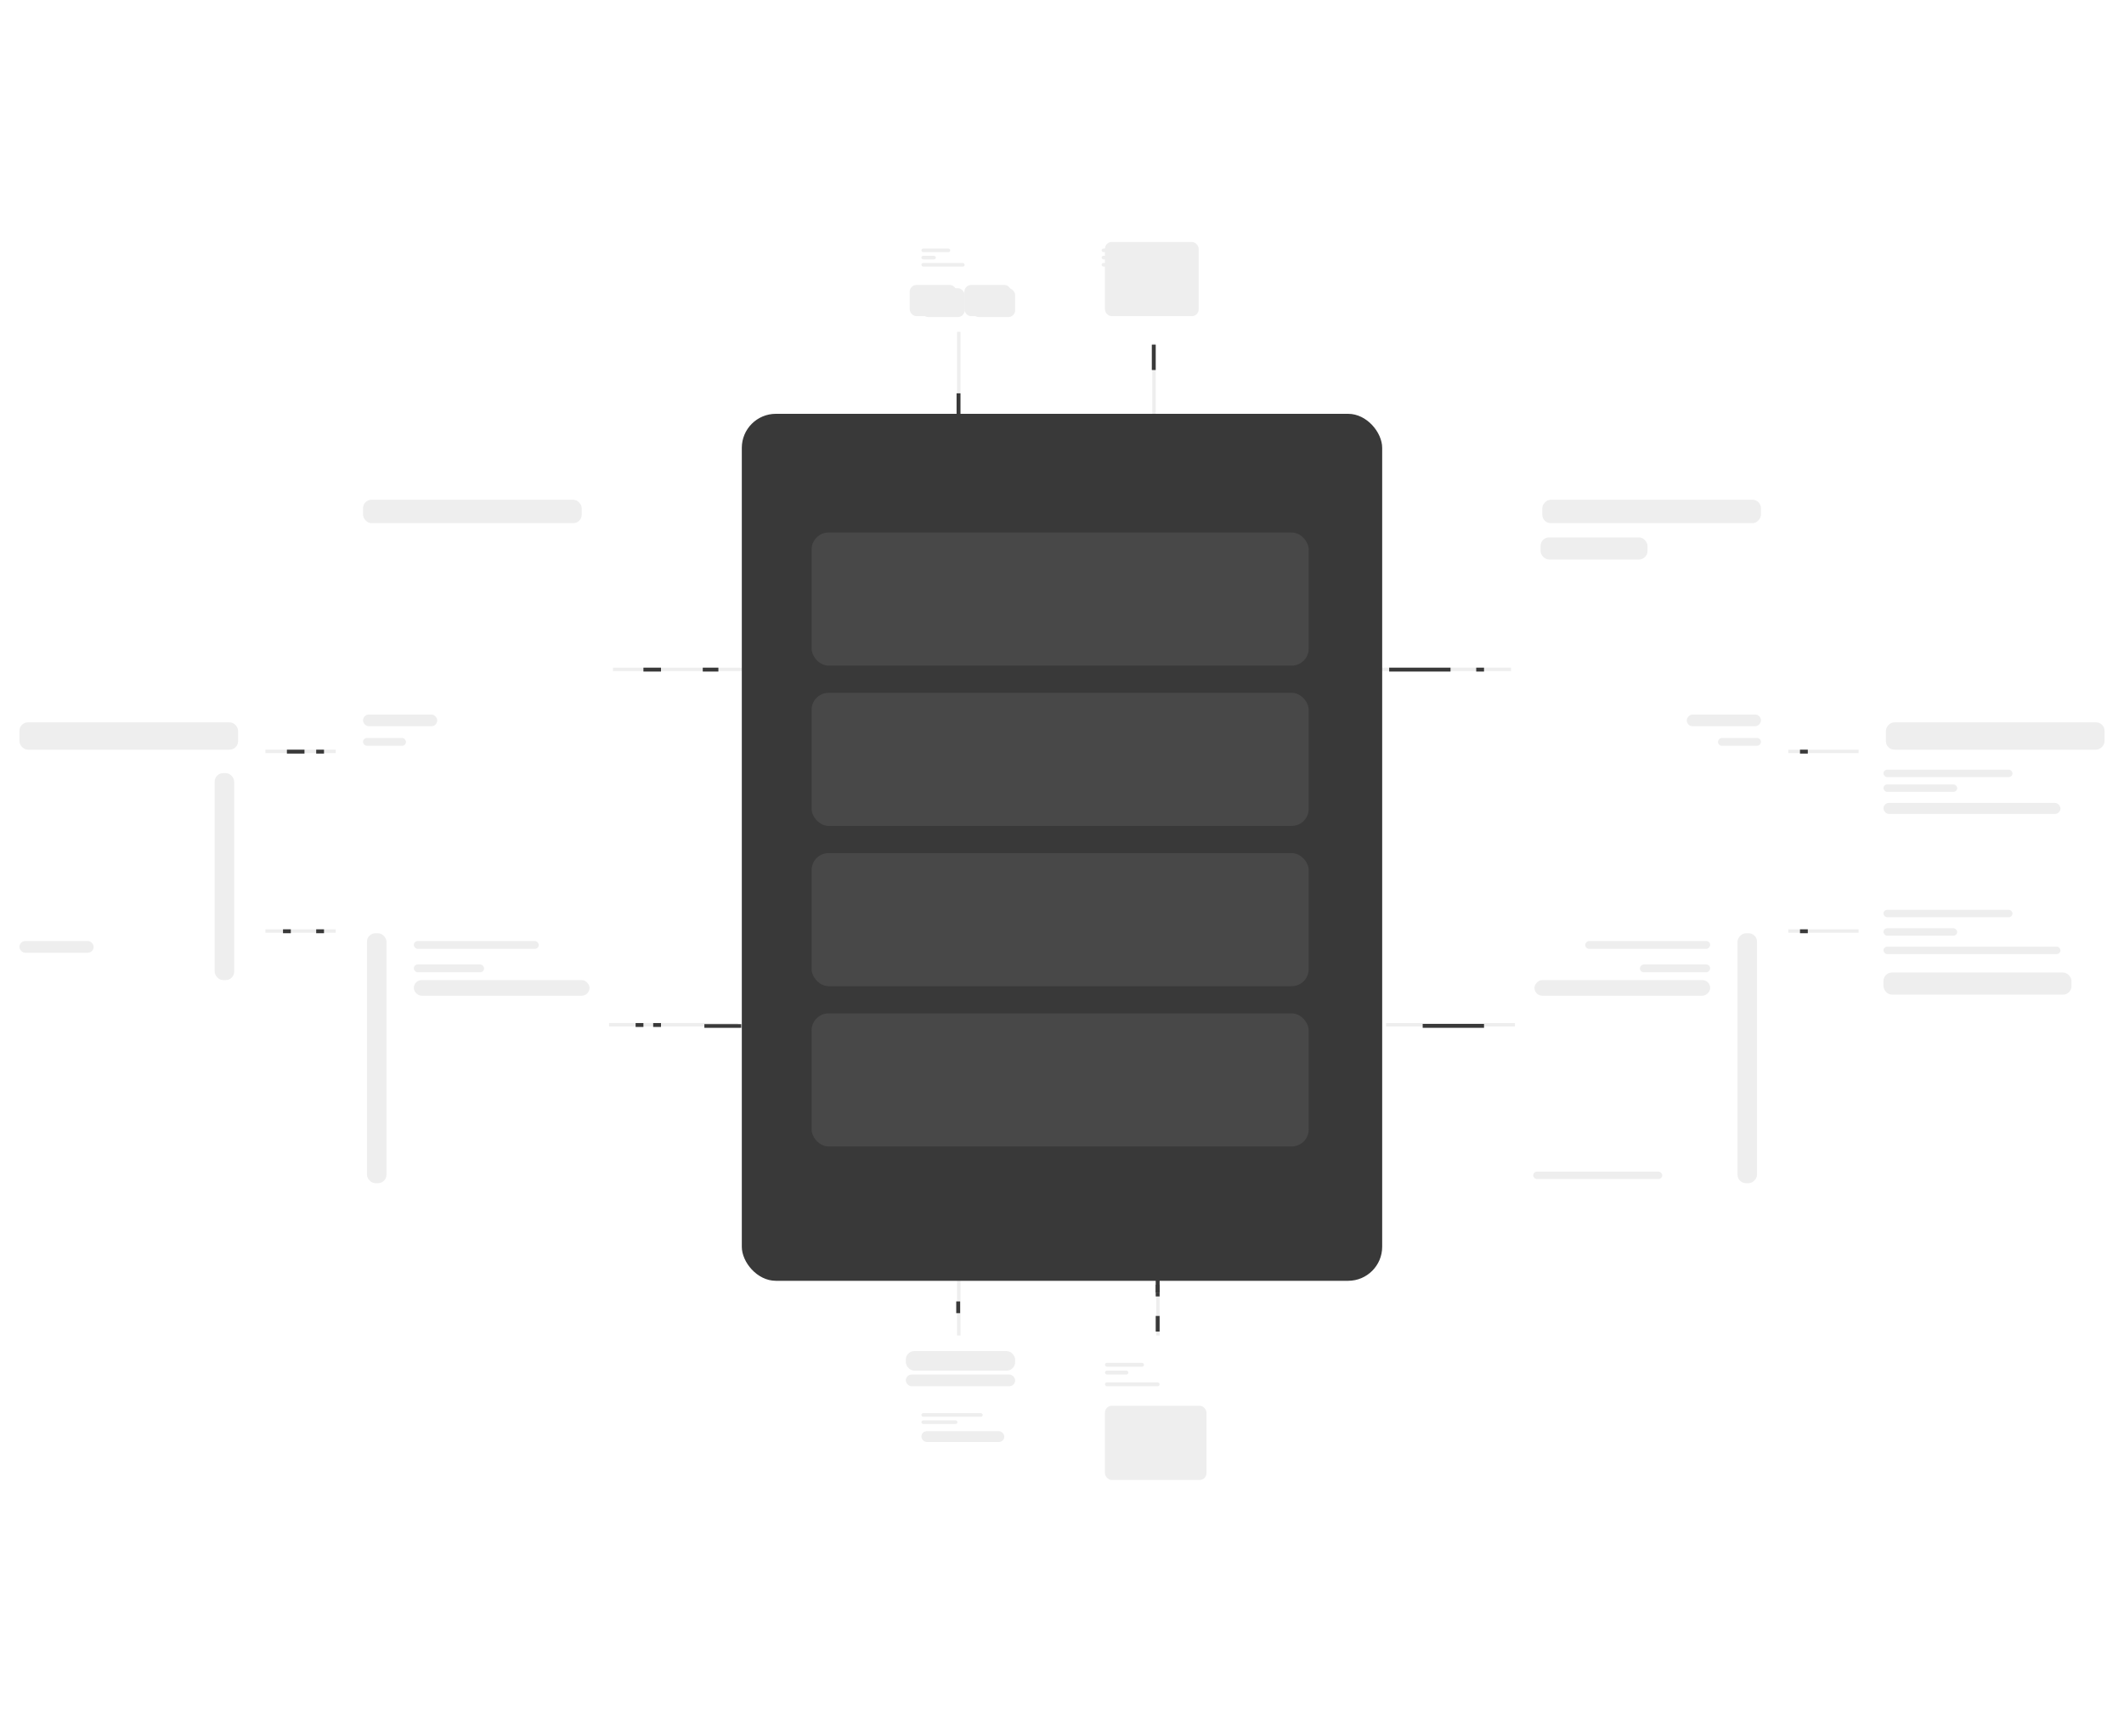 <svg width="624" height="510" viewBox="0 0 624 510" fill="none" xmlns="http://www.w3.org/2000/svg">
<g clip-path="url(#clip0)">
<g filter="url(#filter0_d)">
<rect x="98.629" y="138.762" width="80.301" height="97.508" rx="5" fill="white"/>
</g>
<g filter="url(#filter1_d)">
<rect width="80.301" height="97.508" rx="5" transform="matrix(-1 0 0 1 525.371 138.762)" fill="white"/>
</g>
<g filter="url(#filter2_d)">
<rect x="-2.32" y="205.297" width="80.301" height="97.508" rx="5" fill="white"/>
</g>
<g filter="url(#filter3_d)">
<rect width="80.301" height="97.508" rx="5" transform="matrix(-1 0 0 1 626.32 205.297)" fill="white"/>
</g>
<g filter="url(#filter4_d)">
<rect x="99.776" y="258.066" width="80.301" height="98.655" rx="5" fill="white"/>
</g>
<g filter="url(#filter5_d)">
<rect width="80.301" height="98.655" rx="5" transform="matrix(-1 0 0 1 524.224 258.066)" fill="white"/>
</g>
<g filter="url(#filter6_d)">
<rect x="261.525" y="391.782" width="41.106" height="50.345" rx="5" fill="white"/>
</g>
<g filter="url(#filter7_d)">
<rect x="319.074" y="391.782" width="41.106" height="50.345" rx="5" fill="white"/>
</g>
<g filter="url(#filter8_d)">
<rect x="263.819" y="53.873" width="37.597" height="46.291" rx="5" fill="white"/>
</g>
<g filter="url(#filter9_d)">
<rect x="319.142" y="53.873" width="37.597" height="46.291" rx="5" fill="white"/>
</g>
<rect x="270.695" y="73.011" width="8.473" height="1.059" rx="0.53" fill="#EEEEEE"/>
<rect x="106.659" y="209.886" width="21.796" height="3.441" rx="1.721" fill="#EEEEEE"/>
<rect width="21.796" height="3.441" rx="1.721" transform="matrix(-1 0 0 1 517.341 209.886)" fill="#EEEEEE"/>
<rect x="5.71" y="276.421" width="21.796" height="3.441" rx="1.721" fill="#EEEEEE"/>
<rect x="121.572" y="276.421" width="36.709" height="2.294" rx="1.147" fill="#EEEEEE"/>
<rect width="36.709" height="2.294" rx="1.147" transform="matrix(-1 0 0 1 502.428 276.421)" fill="#EEEEEE"/>
<rect x="270.695" y="415.098" width="18.005" height="1.059" rx="0.53" fill="#EEEEEE"/>
<rect x="324.619" y="400.313" width="11.472" height="1.147" rx="0.574" fill="#EEEEEE"/>
<rect x="323.65" y="73.011" width="9.532" height="1.059" rx="0.53" fill="#EEEEEE"/>
<rect x="270.695" y="75.129" width="4.236" height="1.059" rx="0.53" fill="#EEEEEE"/>
<rect x="106.659" y="216.769" width="12.619" height="2.294" rx="1.147" fill="#EEEEEE"/>
<rect width="12.619" height="2.294" rx="1.147" transform="matrix(-1 0 0 1 517.341 216.769)" fill="#EEEEEE"/>
<rect x="121.572" y="283.304" width="20.649" height="2.294" rx="1.147" fill="#EEEEEE"/>
<rect width="20.649" height="2.294" rx="1.147" transform="matrix(-1 0 0 1 502.428 283.304)" fill="#EEEEEE"/>
<rect x="270.695" y="417.217" width="10.591" height="1.059" rx="0.53" fill="#EEEEEE"/>
<rect x="324.619" y="402.608" width="6.883" height="1.147" rx="0.574" fill="#EEEEEE"/>
<rect x="323.65" y="75.129" width="5.295" height="1.059" rx="0.53" fill="#EEEEEE"/>
<rect x="270.695" y="77.248" width="12.709" height="1.059" rx="0.53" fill="#EEEEEE"/>
<rect x="121.572" y="287.892" width="51.622" height="4.589" rx="2.294" fill="#EEEEEE"/>
<rect width="51.622" height="4.589" rx="2.294" transform="matrix(-1 0 0 1 502.428 287.892)" fill="#EEEEEE"/>
<rect x="270.695" y="420.394" width="24.359" height="3.177" rx="1.589" fill="#EEEEEE"/>
<rect x="324.619" y="406.049" width="16.06" height="1.147" rx="0.574" fill="#EEEEEE"/>
<rect x="323.65" y="77.248" width="12.709" height="1.059" rx="0.53" fill="#EEEEEE"/>
<rect x="106.659" y="146.792" width="64.241" height="6.883" rx="2.5" fill="#EEEEEE"/>
<rect width="64.241" height="6.883" rx="2.5" transform="matrix(-1 0 0 1 517.341 146.792)" fill="#EEEEEE"/>
<rect x="5.71" y="212.18" width="64.241" height="8.03" rx="2.5" fill="#EEEEEE"/>
<rect width="64.241" height="8.03" rx="2.5" transform="matrix(-1 0 0 1 618.29 212.18)" fill="#EEEEEE"/>
<rect x="266.114" y="396.872" width="32.12" height="5.736" rx="2.5" fill="#EEEEEE"/>
<rect x="266.114" y="403.755" width="32.12" height="3.441" rx="1.721" fill="#EEEEEE"/>
<rect x="107.806" y="274.126" width="5.736" height="73.418" rx="2.5" fill="#EEEEEE"/>
<rect width="5.736" height="73.418" rx="2.5" transform="matrix(-1 0 0 1 516.194 274.126)" fill="#EEEEEE"/>
<rect x="63.067" y="227.093" width="5.736" height="60.799" rx="2.5" fill="#EEEEEE"/>
<rect x="270.695" y="84.662" width="12.709" height="8.473" rx="2" fill="#EEEEEE"/>
<rect x="324.619" y="71.08" width="27.532" height="21.796" rx="2" fill="#EEEEEE"/>
<rect x="324.619" y="412.932" width="29.826" height="21.796" rx="2" fill="#EEEEEE"/>
<rect x="267.261" y="83.699" width="13.766" height="9.177" rx="2" fill="#EEEEEE"/>
<rect x="285.523" y="84.662" width="12.709" height="8.473" rx="2" fill="#EEEEEE"/>
<rect x="283.321" y="83.699" width="13.766" height="9.177" rx="2" fill="#EEEEEE"/>
<line x1="217.933" y1="196.62" x2="180.077" y2="196.62" stroke="#EEEEEE"/>
<line y1="-0.5" x2="37.856" y2="-0.5" transform="matrix(1 -9.91397e-08 -7.70906e-08 -1 406.067 196.12)" stroke="#EEEEEE"/>
<line x1="98.629" y1="220.71" x2="77.98" y2="220.71" stroke="#EEEEEE"/>
<line y1="-0.5" x2="20.649" y2="-0.5" transform="matrix(1 -9.7968e-08 -7.80126e-08 -1 525.371 220.21)" stroke="#EEEEEE"/>
<line x1="98.629" y1="273.479" x2="77.98" y2="273.479" stroke="#EEEEEE"/>
<line y1="-0.5" x2="20.649" y2="-0.5" transform="matrix(1 -9.91397e-08 -7.70906e-08 -1 525.371 272.979)" stroke="#EEEEEE"/>
<line x1="281.674" y1="121.555" x2="281.674" y2="97.465" stroke="#EEEEEE"/>
<line x1="281.674" y1="392.283" x2="281.674" y2="370.488" stroke="#EEEEEE"/>
<line x1="339.032" y1="121.555" x2="339.032" y2="100.906" stroke="#EEEEEE"/>
<line x1="340.179" y1="392.283" x2="340.179" y2="370.488" stroke="#EEEEEE"/>
<line x1="216.786" y1="301.011" x2="178.93" y2="301.011" stroke="#EEEEEE"/>
<line y1="-0.5" x2="37.856" y2="-0.5" transform="matrix(1 -9.90701e-08 -7.70365e-08 -1 407.214 300.511)" stroke="#EEEEEE"/>
<rect x="280.931" y="382.282" width="1.147" height="3.441" fill="#393939"/>
<rect x="211.05" y="196.12" width="1.147" height="4.589" transform="rotate(90 211.05 196.12)" fill="#393939"/>
<rect x="95.188" y="220.21" width="1.147" height="2.294" transform="rotate(90 95.188 220.21)" fill="#393939"/>
<rect x="194.191" y="300.511" width="1.147" height="2.294" transform="rotate(90 194.191 300.511)" fill="#393939"/>
<rect x="189.028" y="300.511" width="1.147" height="2.294" transform="rotate(90 189.028 300.511)" fill="#393939"/>
<rect x="89.452" y="220.21" width="1.147" height="5.163" transform="rotate(90 89.452 220.21)" fill="#393939"/>
<rect x="194.191" y="196.12" width="1.147" height="5.163" transform="rotate(90 194.191 196.12)" fill="#393939"/>
<rect width="1.147" height="2.294" transform="matrix(3.90063e-08 1 1 -4.8984e-08 528.812 220.21)" fill="#393939"/>
<rect width="1.147" height="2.294" transform="matrix(3.90063e-08 1 1 -4.8984e-08 433.691 196.12)" fill="#393939"/>
<rect width="1.147" height="18.022" transform="matrix(3.90063e-08 1 1 -4.8984e-08 408.12 196.12)" fill="#393939"/>
<rect width="1.147" height="7.446" transform="matrix(1 0 -9.97768e-09 -1 338.385 108.684)" fill="#393939"/>
<rect width="1.147" height="7.446" transform="matrix(1 0 -9.97768e-09 -1 281.027 122.983)" fill="#393939"/>
<rect width="1.147" height="18.022" transform="matrix(3.90063e-08 1 1 -4.8984e-08 417.964 300.767)" fill="#393939"/>
<rect x="95.188" y="272.979" width="1.147" height="2.294" transform="rotate(90 95.188 272.979)" fill="#393939"/>
<rect x="85.437" y="272.979" width="1.147" height="2.294" transform="rotate(90 85.437 272.979)" fill="#393939"/>
<rect width="1.147" height="2.294" transform="matrix(3.85453e-08 1 1 -4.95698e-08 528.812 272.979)" fill="#393939"/>
<rect x="217.766" y="300.831" width="1.083" height="10.832" transform="rotate(90 217.766 300.831)" fill="#393939"/>
<rect x="339.532" y="373.928" width="1.147" height="5.736" fill="#393939"/>
<rect x="339.532" y="386.548" width="1.147" height="4.589" fill="#393939"/>
<rect x="339.532" y="377.37" width="1.147" height="2.294" fill="#393939"/>
<rect x="339.532" y="379.665" width="1.147" height="1.147" fill="#393939"/>
<rect x="452.602" y="157.855" width="31.411" height="6.499" rx="2.5" fill="#EEEEEE"/>
<rect x="450.436" y="344.156" width="37.91" height="2.166" rx="1.083" fill="#EEEEEE"/>
<rect x="553.335" y="226.093" width="37.91" height="2.166" rx="1.083" fill="#EEEEEE"/>
<rect x="553.335" y="267.253" width="37.91" height="2.166" rx="1.083" fill="#EEEEEE"/>
<rect x="553.335" y="230.426" width="21.663" height="2.166" rx="1.083" fill="#EEEEEE"/>
<rect x="553.335" y="272.669" width="21.663" height="2.166" rx="1.083" fill="#EEEEEE"/>
<rect x="553.335" y="235.842" width="51.991" height="3.249" rx="1.625" fill="#EEEEEE"/>
<rect x="553.335" y="278.084" width="51.991" height="2.166" rx="1.083" fill="#EEEEEE"/>
<rect x="553.335" y="285.666" width="55.241" height="6.499" rx="2.5" fill="#EEEEEE"/>
<rect x="217.933" y="121.555" width="188.133" height="254.668" rx="10" fill="#393939"/>
<rect x="238.443" y="156.422" width="146.031" height="39.101" rx="5" fill="#484848"/>
<rect x="238.443" y="250.584" width="146.031" height="39.101" rx="5" fill="#484848"/>
<rect x="238.443" y="297.666" width="146.031" height="39.101" rx="5" fill="#484848"/>
<rect x="238.443" y="203.503" width="146.031" height="39.101" rx="5" fill="#484848"/>
</g>
<defs>
<filter id="filter0_d" x="85.629" y="127.762" width="106.301" height="123.508" filterUnits="userSpaceOnUse" color-interpolation-filters="sRGB">
<feFlood flood-opacity="0" result="BackgroundImageFix"/>
<feColorMatrix in="SourceAlpha" type="matrix" values="0 0 0 0 0 0 0 0 0 0 0 0 0 0 0 0 0 0 127 0"/>
<feOffset dy="2"/>
<feGaussianBlur stdDeviation="6.5"/>
<feColorMatrix type="matrix" values="0 0 0 0 0 0 0 0 0 0 0 0 0 0 0 0 0 0 0.07 0"/>
<feBlend mode="normal" in2="BackgroundImageFix" result="effect1_dropShadow"/>
<feBlend mode="normal" in="SourceGraphic" in2="effect1_dropShadow" result="shape"/>
</filter>
<filter id="filter1_d" x="432.07" y="127.762" width="106.301" height="123.508" filterUnits="userSpaceOnUse" color-interpolation-filters="sRGB">
<feFlood flood-opacity="0" result="BackgroundImageFix"/>
<feColorMatrix in="SourceAlpha" type="matrix" values="0 0 0 0 0 0 0 0 0 0 0 0 0 0 0 0 0 0 127 0"/>
<feOffset dy="2"/>
<feGaussianBlur stdDeviation="6.5"/>
<feColorMatrix type="matrix" values="0 0 0 0 0 0 0 0 0 0 0 0 0 0 0 0 0 0 0.07 0"/>
<feBlend mode="normal" in2="BackgroundImageFix" result="effect1_dropShadow"/>
<feBlend mode="normal" in="SourceGraphic" in2="effect1_dropShadow" result="shape"/>
</filter>
<filter id="filter2_d" x="-15.32" y="194.297" width="106.301" height="123.508" filterUnits="userSpaceOnUse" color-interpolation-filters="sRGB">
<feFlood flood-opacity="0" result="BackgroundImageFix"/>
<feColorMatrix in="SourceAlpha" type="matrix" values="0 0 0 0 0 0 0 0 0 0 0 0 0 0 0 0 0 0 127 0"/>
<feOffset dy="2"/>
<feGaussianBlur stdDeviation="6.5"/>
<feColorMatrix type="matrix" values="0 0 0 0 0 0 0 0 0 0 0 0 0 0 0 0 0 0 0.07 0"/>
<feBlend mode="normal" in2="BackgroundImageFix" result="effect1_dropShadow"/>
<feBlend mode="normal" in="SourceGraphic" in2="effect1_dropShadow" result="shape"/>
</filter>
<filter id="filter3_d" x="533.02" y="194.297" width="106.301" height="123.508" filterUnits="userSpaceOnUse" color-interpolation-filters="sRGB">
<feFlood flood-opacity="0" result="BackgroundImageFix"/>
<feColorMatrix in="SourceAlpha" type="matrix" values="0 0 0 0 0 0 0 0 0 0 0 0 0 0 0 0 0 0 127 0"/>
<feOffset dy="2"/>
<feGaussianBlur stdDeviation="6.5"/>
<feColorMatrix type="matrix" values="0 0 0 0 0 0 0 0 0 0 0 0 0 0 0 0 0 0 0.07 0"/>
<feBlend mode="normal" in2="BackgroundImageFix" result="effect1_dropShadow"/>
<feBlend mode="normal" in="SourceGraphic" in2="effect1_dropShadow" result="shape"/>
</filter>
<filter id="filter4_d" x="86.776" y="247.066" width="106.301" height="124.655" filterUnits="userSpaceOnUse" color-interpolation-filters="sRGB">
<feFlood flood-opacity="0" result="BackgroundImageFix"/>
<feColorMatrix in="SourceAlpha" type="matrix" values="0 0 0 0 0 0 0 0 0 0 0 0 0 0 0 0 0 0 127 0"/>
<feOffset dy="2"/>
<feGaussianBlur stdDeviation="6.5"/>
<feColorMatrix type="matrix" values="0 0 0 0 0 0 0 0 0 0 0 0 0 0 0 0 0 0 0.07 0"/>
<feBlend mode="normal" in2="BackgroundImageFix" result="effect1_dropShadow"/>
<feBlend mode="normal" in="SourceGraphic" in2="effect1_dropShadow" result="shape"/>
</filter>
<filter id="filter5_d" x="430.923" y="247.066" width="106.301" height="124.655" filterUnits="userSpaceOnUse" color-interpolation-filters="sRGB">
<feFlood flood-opacity="0" result="BackgroundImageFix"/>
<feColorMatrix in="SourceAlpha" type="matrix" values="0 0 0 0 0 0 0 0 0 0 0 0 0 0 0 0 0 0 127 0"/>
<feOffset dy="2"/>
<feGaussianBlur stdDeviation="6.5"/>
<feColorMatrix type="matrix" values="0 0 0 0 0 0 0 0 0 0 0 0 0 0 0 0 0 0 0.07 0"/>
<feBlend mode="normal" in2="BackgroundImageFix" result="effect1_dropShadow"/>
<feBlend mode="normal" in="SourceGraphic" in2="effect1_dropShadow" result="shape"/>
</filter>
<filter id="filter6_d" x="248.525" y="380.782" width="67.106" height="76.345" filterUnits="userSpaceOnUse" color-interpolation-filters="sRGB">
<feFlood flood-opacity="0" result="BackgroundImageFix"/>
<feColorMatrix in="SourceAlpha" type="matrix" values="0 0 0 0 0 0 0 0 0 0 0 0 0 0 0 0 0 0 127 0"/>
<feOffset dy="2"/>
<feGaussianBlur stdDeviation="6.5"/>
<feColorMatrix type="matrix" values="0 0 0 0 0 0 0 0 0 0 0 0 0 0 0 0 0 0 0.07 0"/>
<feBlend mode="normal" in2="BackgroundImageFix" result="effect1_dropShadow"/>
<feBlend mode="normal" in="SourceGraphic" in2="effect1_dropShadow" result="shape"/>
</filter>
<filter id="filter7_d" x="306.074" y="380.782" width="67.106" height="76.345" filterUnits="userSpaceOnUse" color-interpolation-filters="sRGB">
<feFlood flood-opacity="0" result="BackgroundImageFix"/>
<feColorMatrix in="SourceAlpha" type="matrix" values="0 0 0 0 0 0 0 0 0 0 0 0 0 0 0 0 0 0 127 0"/>
<feOffset dy="2"/>
<feGaussianBlur stdDeviation="6.5"/>
<feColorMatrix type="matrix" values="0 0 0 0 0 0 0 0 0 0 0 0 0 0 0 0 0 0 0.07 0"/>
<feBlend mode="normal" in2="BackgroundImageFix" result="effect1_dropShadow"/>
<feBlend mode="normal" in="SourceGraphic" in2="effect1_dropShadow" result="shape"/>
</filter>
<filter id="filter8_d" x="250.819" y="42.873" width="63.597" height="72.291" filterUnits="userSpaceOnUse" color-interpolation-filters="sRGB">
<feFlood flood-opacity="0" result="BackgroundImageFix"/>
<feColorMatrix in="SourceAlpha" type="matrix" values="0 0 0 0 0 0 0 0 0 0 0 0 0 0 0 0 0 0 127 0"/>
<feOffset dy="2"/>
<feGaussianBlur stdDeviation="6.5"/>
<feColorMatrix type="matrix" values="0 0 0 0 0 0 0 0 0 0 0 0 0 0 0 0 0 0 0.07 0"/>
<feBlend mode="normal" in2="BackgroundImageFix" result="effect1_dropShadow"/>
<feBlend mode="normal" in="SourceGraphic" in2="effect1_dropShadow" result="shape"/>
</filter>
<filter id="filter9_d" x="306.142" y="42.873" width="63.597" height="72.291" filterUnits="userSpaceOnUse" color-interpolation-filters="sRGB">
<feFlood flood-opacity="0" result="BackgroundImageFix"/>
<feColorMatrix in="SourceAlpha" type="matrix" values="0 0 0 0 0 0 0 0 0 0 0 0 0 0 0 0 0 0 127 0"/>
<feOffset dy="2"/>
<feGaussianBlur stdDeviation="6.5"/>
<feColorMatrix type="matrix" values="0 0 0 0 0 0 0 0 0 0 0 0 0 0 0 0 0 0 0.07 0"/>
<feBlend mode="normal" in2="BackgroundImageFix" result="effect1_dropShadow"/>
<feBlend mode="normal" in="SourceGraphic" in2="effect1_dropShadow" result="shape"/>
</filter>
<clipPath id="clip0">
<rect width="624" height="510" fill="white"/>
</clipPath>
</defs>
</svg>

